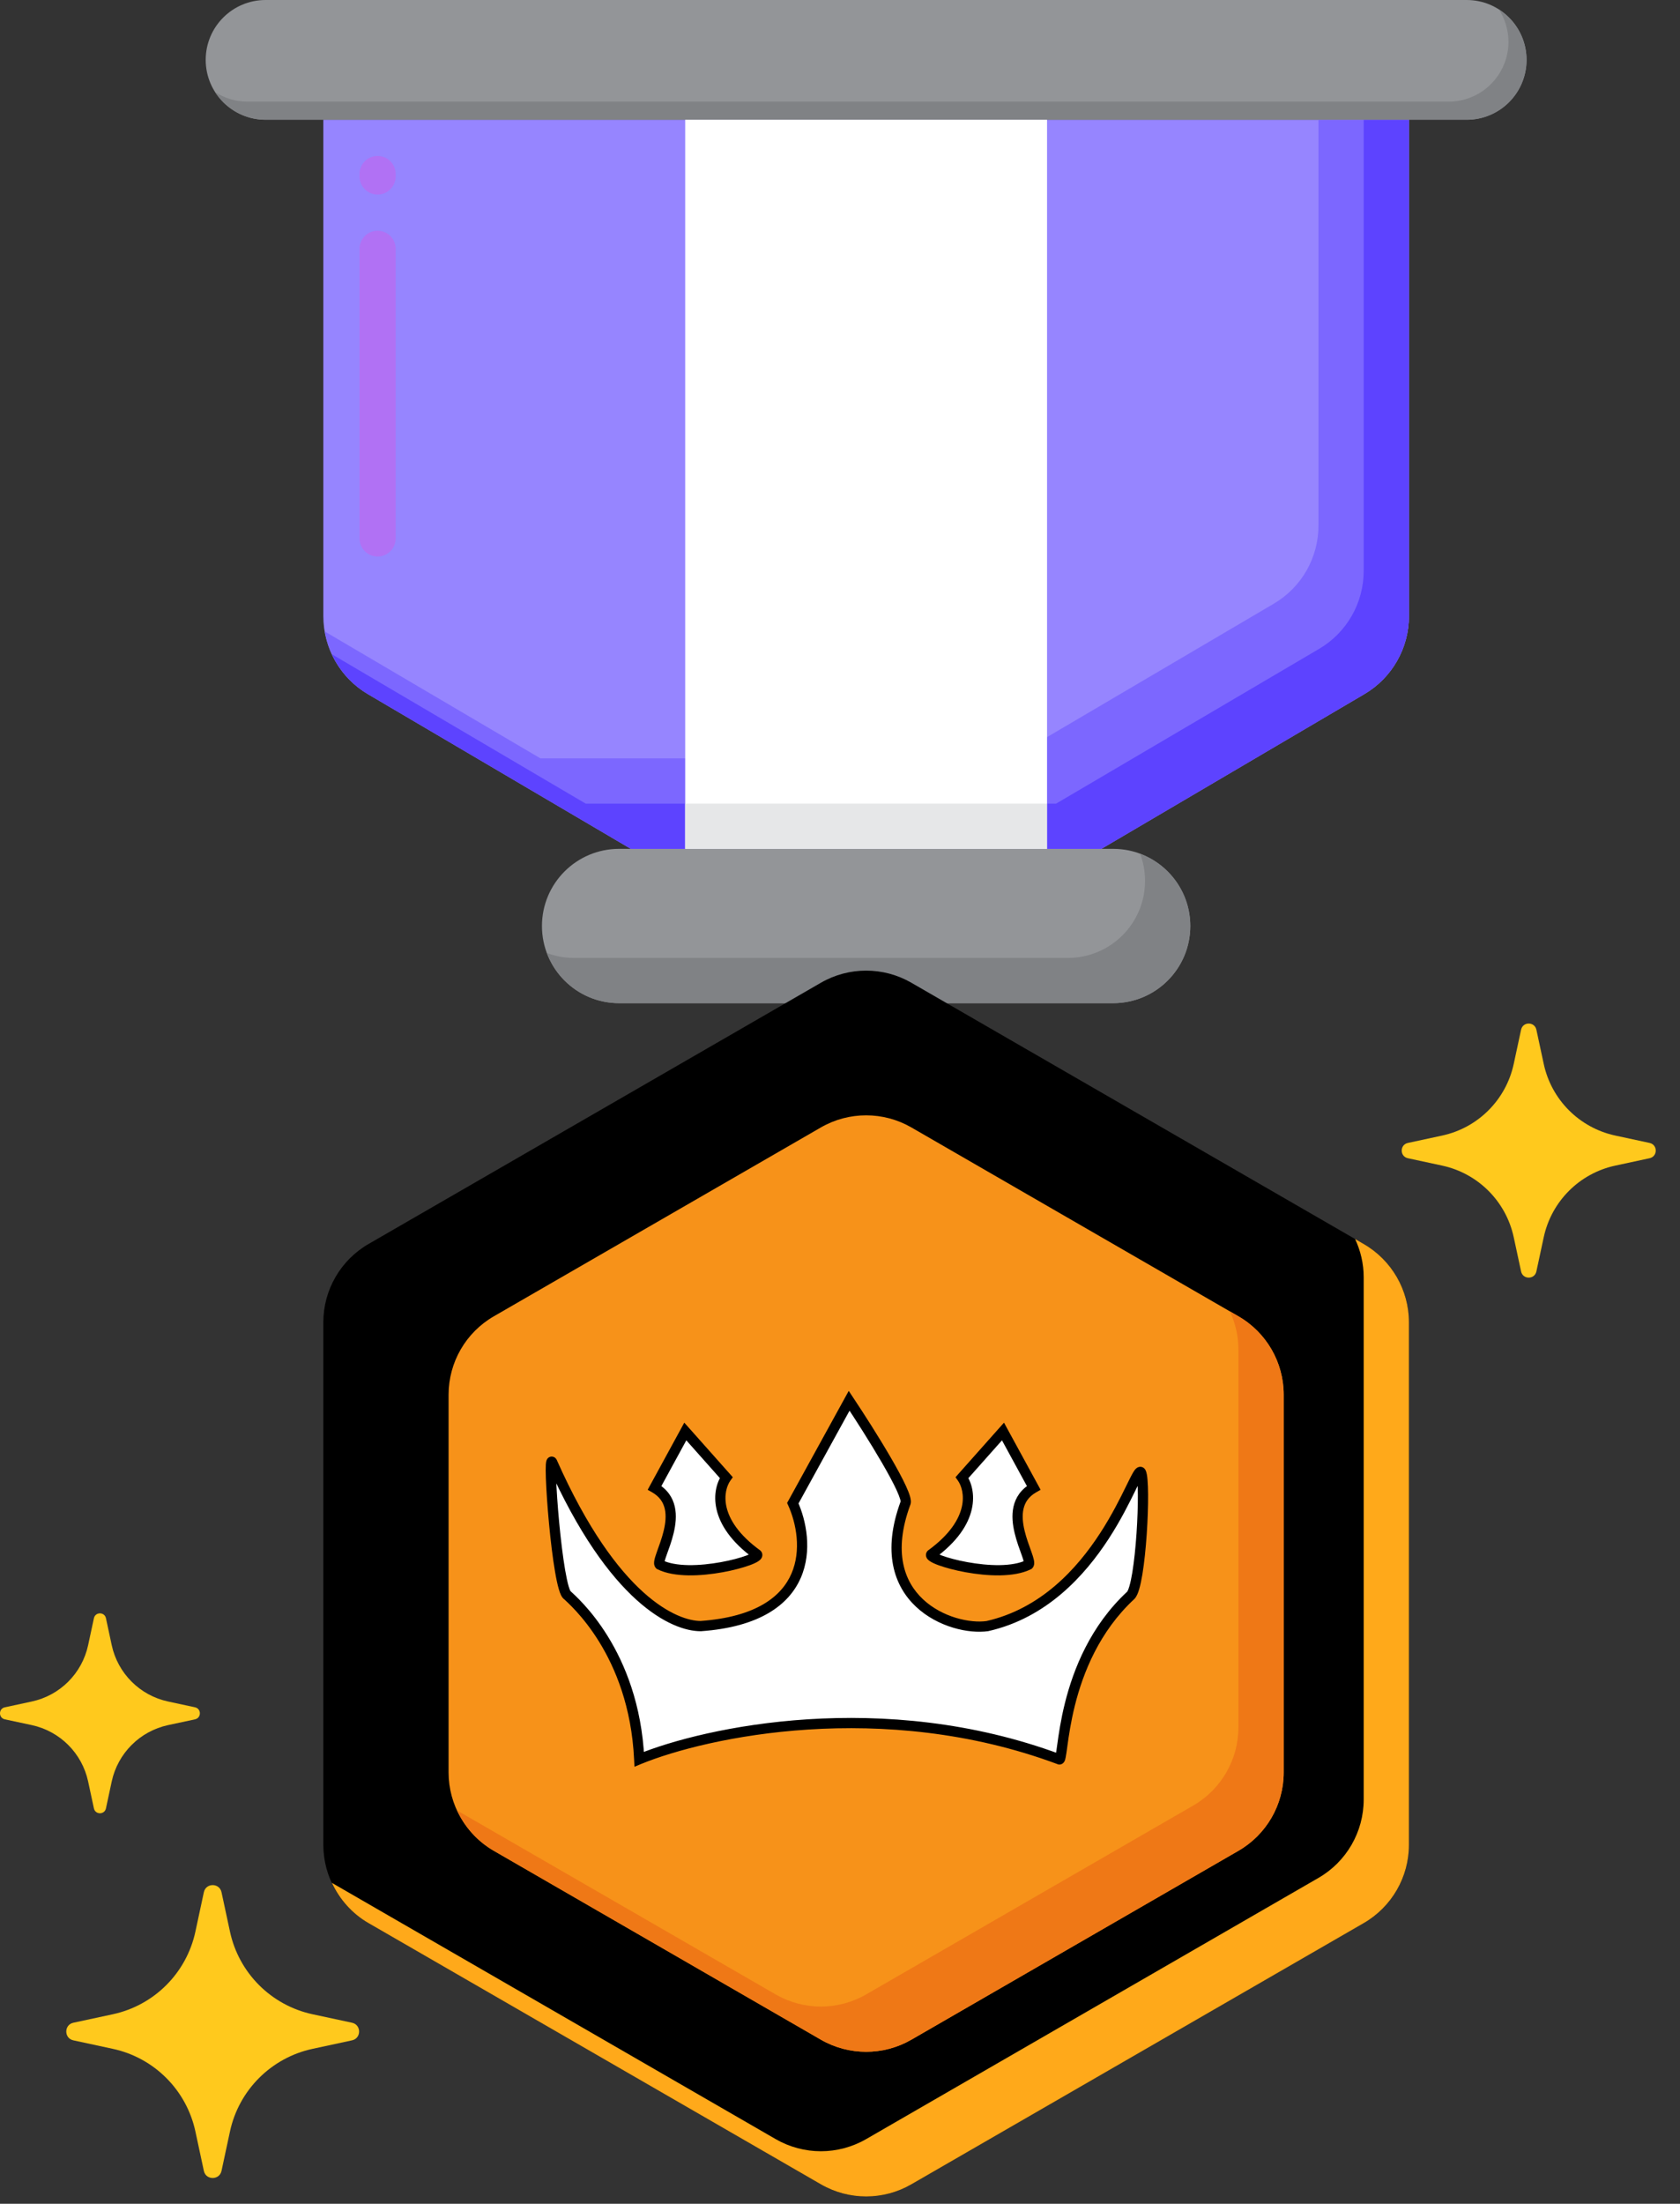 <svg width="61" height="80" viewBox="0 0 61 80" fill="none" xmlns="http://www.w3.org/2000/svg">
<rect x="0" y="0" width="61" height="80" fill="#333333" stroke="none"/>
<g clipPath="url(#clip0_44_10186)">
<path d="M40.418 36.416H22.479C20.932 36.416 19.678 35.162 19.678 33.615C19.678 32.069 20.932 30.814 22.479 30.814H40.418C41.965 30.814 43.219 32.069 43.219 33.615C43.219 35.162 41.965 36.416 40.418 36.416Z" fill="#939598"/>
<path d="M41.398 30.994C41.511 31.299 41.577 31.628 41.577 31.973C41.577 33.52 40.323 34.774 38.776 34.774H20.836C20.491 34.774 20.162 34.709 19.857 34.595C20.255 35.658 21.277 36.416 22.479 36.416H40.418C41.965 36.416 43.219 35.162 43.219 33.615C43.219 32.414 42.461 31.391 41.398 30.994Z" fill="#808285"/>
<path d="M51.158 4.347H11.74V22.366C11.74 23.53 12.355 24.608 13.359 25.197L22.908 30.814H39.989L49.538 25.197C50.542 24.607 51.158 23.53 51.158 22.366V4.347Z" fill="#9685FF"/>
<path d="M13.71 20.202C13.348 20.202 13.054 19.907 13.054 19.545V9.033C13.054 8.671 13.348 8.376 13.71 8.376C14.073 8.376 14.367 8.671 14.367 9.033V19.545C14.367 19.908 14.073 20.202 13.71 20.202ZM13.71 7.062C13.348 7.062 13.054 6.768 13.054 6.405V6.318C13.054 5.955 13.348 5.661 13.71 5.661C14.073 5.661 14.367 5.955 14.367 6.318V6.405C14.367 6.768 14.073 7.062 13.71 7.062Z" fill="#B171F4"/>
<path d="M47.873 4.347V19.081C47.873 20.245 47.257 21.323 46.254 21.913L36.705 27.53H19.623L11.793 22.924C11.956 23.866 12.519 24.703 13.359 25.197L22.908 30.814H39.989L49.538 25.197C50.542 24.607 51.158 23.53 51.158 22.366V4.347H47.873Z" fill="#7C67FF"/>
<path d="M49.515 4.347V20.724C49.515 21.888 48.9 22.965 47.896 23.555L38.347 29.172H21.266L12.054 23.753C12.33 24.346 12.777 24.855 13.359 25.197L22.908 30.814H39.989L49.538 25.197C50.541 24.607 51.157 23.53 51.157 22.366V4.347H49.515Z" fill="#5D43FF"/>
<path d="M53.255 4.347H9.643C8.443 4.347 7.469 3.374 7.469 2.174C7.469 0.973 8.442 0 9.643 0H53.255C54.455 0 55.428 0.973 55.428 2.174C55.428 3.374 54.455 4.347 53.255 4.347Z" fill="#939598"/>
<path d="M54.426 0.345C54.643 0.683 54.771 1.085 54.771 1.517C54.771 2.717 53.798 3.69 52.598 3.69H8.986C8.554 3.69 8.153 3.563 7.814 3.345C8.201 3.947 8.875 4.347 9.643 4.347H53.255C54.455 4.347 55.428 3.374 55.428 2.174C55.428 1.405 55.028 0.732 54.426 0.345Z" fill="#808285"/>
<path d="M24.879 4.347H38.018V30.814H24.879V4.347Z" fill="white" fillOpacity="0.95"/>
<path d="M24.879 29.172H38.018V30.814H24.879V29.172Z" fill="#E6E7E8"/>
<path d="M51.158 66.968V48.002C51.158 46.829 50.532 45.745 49.515 45.158L33.091 35.675C32.075 35.088 30.823 35.088 29.806 35.675L13.382 45.158C12.366 45.745 11.74 46.829 11.74 48.002V66.968C11.74 68.141 12.366 69.226 13.382 69.812L29.806 79.295C30.823 79.882 32.075 79.882 33.091 79.295L49.515 69.812C50.532 69.226 51.158 68.141 51.158 66.968Z" fill="url(#paint0_linear_44_10186)"/>
<path d="M49.515 45.158L49.204 44.978C49.402 45.405 49.515 45.873 49.515 46.36V65.325C49.515 66.499 48.889 67.583 47.873 68.17L31.449 77.652C30.432 78.239 29.18 78.239 28.164 77.652L12.051 68.35C12.331 68.952 12.787 69.469 13.382 69.812L29.806 79.294C30.823 79.881 32.075 79.881 33.091 79.294L49.515 69.812C50.532 69.225 51.158 68.141 51.158 66.967V48.002C51.158 46.829 50.532 45.745 49.515 45.158Z" fill="#FFA91A"/>
<path d="M46.61 64.342V50.629C46.61 49.455 45.983 48.37 44.967 47.784L33.091 40.927C32.075 40.341 30.823 40.341 29.806 40.927L17.93 47.784C16.914 48.37 16.288 49.455 16.288 50.629V64.342C16.288 65.515 16.914 66.6 17.93 67.186L29.806 74.043C30.823 74.629 32.075 74.629 33.091 74.043L44.967 67.186C45.983 66.6 46.61 65.515 46.61 64.342Z" fill="#F79219"/>
<path d="M44.967 47.784L44.656 47.604C44.854 48.031 44.967 48.499 44.967 48.986V62.699C44.967 63.873 44.341 64.957 43.325 65.544L31.449 72.4C30.432 72.987 29.18 72.987 28.164 72.4L16.599 65.724C16.879 66.326 17.335 66.843 17.93 67.186L29.806 74.043C30.823 74.629 32.075 74.629 33.091 74.043L44.967 67.186C45.983 66.599 46.61 65.515 46.61 64.341V50.628C46.61 49.455 45.983 48.37 44.967 47.784Z" fill="#EF7816"/>
<path d="M3.847 58.743L4.056 59.72C4.277 60.746 5.078 61.547 6.104 61.767L7.08 61.977C7.316 62.027 7.316 62.363 7.08 62.414L6.104 62.623C5.078 62.844 4.277 63.645 4.056 64.671L3.847 65.647C3.796 65.882 3.461 65.882 3.41 65.647L3.2 64.671C2.98 63.645 2.179 62.844 1.153 62.623L0.177 62.414C-0.059 62.363 -0.059 62.027 0.177 61.977L1.153 61.767C2.179 61.547 2.98 60.746 3.2 59.72L3.41 58.743C3.461 58.508 3.796 58.508 3.847 58.743Z" fill="#FFC91D"/>
<path d="M8.043 68.69L8.35 70.12C8.673 71.623 9.847 72.797 11.35 73.12L12.78 73.427C13.125 73.501 13.125 73.994 12.78 74.067L11.35 74.375C9.847 74.698 8.673 75.872 8.35 77.375L8.043 78.805C7.969 79.15 7.476 79.15 7.402 78.805L7.095 77.375C6.772 75.872 5.598 74.698 4.095 74.375L2.665 74.067C2.32 73.994 2.32 73.501 2.665 73.427L4.095 73.12C5.598 72.797 6.772 71.623 7.095 70.12L7.402 68.69C7.476 68.345 7.969 68.345 8.043 68.69Z" fill="#FFC91D"/>
<path d="M55.785 37.38L56.052 38.621C56.331 39.925 57.35 40.943 58.654 41.223L59.895 41.49C60.194 41.554 60.194 41.981 59.895 42.045L58.654 42.312C57.35 42.591 56.332 43.61 56.052 44.914L55.785 46.155C55.721 46.454 55.294 46.454 55.23 46.155L54.963 44.914C54.683 43.61 53.665 42.592 52.361 42.312L51.12 42.045C50.821 41.981 50.821 41.554 51.12 41.49L52.361 41.223C53.665 40.943 54.683 39.925 54.963 38.621L55.23 37.38C55.294 37.081 55.721 37.081 55.785 37.38Z" fill="#FFC91D"/>
<g clipPath="url(#clip1_44_10186)">
<path d="M38.454 63.862C32.059 61.483 25.627 62.871 23.21 63.862C23.024 59.959 20.793 58.099 20.607 57.914C20.235 57.728 19.863 52.708 20.049 53.08C22.28 58.099 24.511 59.029 25.441 59.029C29.605 58.732 29.407 55.931 28.787 54.567L30.832 50.849C31.575 51.965 33.025 54.27 32.877 54.567C31.575 58.099 34.55 59.215 35.851 59.029C39.941 58.1 41.242 53.08 41.428 53.452C41.614 53.824 41.428 57.542 41.056 57.914C38.454 60.33 38.64 64.048 38.454 63.862Z" fill="white" fillOpacity="0.95"/>
<path d="M23.21 63.862L23.024 63.871L23.037 64.135L23.28 64.034L23.21 63.862ZM38.454 63.862L38.585 63.731L38.556 63.702L38.519 63.688L38.454 63.862ZM41.056 57.914L41.183 58.05L41.188 58.045L41.056 57.914ZM35.851 59.029L35.877 59.213L35.885 59.212L35.892 59.21L35.851 59.029ZM32.877 54.567L32.71 54.484L32.706 54.493L32.702 54.503L32.877 54.567ZM30.832 50.849L30.986 50.746L30.817 50.491L30.669 50.76L30.832 50.849ZM28.787 54.567L28.624 54.478L28.579 54.559L28.618 54.644L28.787 54.567ZM25.441 59.029V59.215L25.454 59.215L25.441 59.029ZM20.049 53.08L20.22 53.005L20.216 52.997L20.049 53.08ZM20.607 57.914L20.739 57.782L20.717 57.761L20.69 57.747L20.607 57.914ZM23.28 64.034C25.666 63.056 32.049 61.678 38.389 64.037L38.519 63.688C32.069 61.288 25.587 62.686 23.139 63.691L23.28 64.034ZM38.322 63.994C38.351 64.022 38.426 64.078 38.527 64.046C38.605 64.021 38.639 63.958 38.649 63.941C38.673 63.896 38.686 63.839 38.694 63.796C38.714 63.7 38.733 63.552 38.757 63.377C38.806 63.018 38.881 62.503 39.029 61.909C39.327 60.719 39.918 59.224 41.183 58.05L40.93 57.777C39.592 59.02 38.975 60.592 38.668 61.819C38.515 62.433 38.438 62.964 38.389 63.326C38.363 63.511 38.346 63.642 38.33 63.723C38.321 63.769 38.316 63.775 38.321 63.765C38.324 63.76 38.33 63.749 38.342 63.736C38.354 63.724 38.377 63.703 38.413 63.692C38.504 63.663 38.568 63.714 38.585 63.731L38.322 63.994ZM41.188 58.045C41.234 57.999 41.267 57.939 41.293 57.883C41.32 57.825 41.343 57.757 41.365 57.683C41.408 57.534 41.447 57.349 41.481 57.142C41.549 56.727 41.602 56.21 41.637 55.696C41.672 55.181 41.69 54.665 41.687 54.252C41.685 54.047 41.679 53.864 41.666 53.719C41.66 53.647 41.652 53.581 41.642 53.526C41.632 53.474 41.618 53.416 41.594 53.369L41.262 53.535C41.261 53.534 41.268 53.549 41.276 53.593C41.283 53.633 41.29 53.686 41.296 53.751C41.307 53.882 41.313 54.054 41.315 54.255C41.318 54.656 41.3 55.163 41.266 55.67C41.231 56.178 41.179 56.683 41.114 57.082C41.081 57.282 41.046 57.451 41.008 57.578C40.99 57.642 40.971 57.692 40.955 57.729C40.946 57.748 40.939 57.761 40.933 57.77C40.927 57.78 40.924 57.783 40.925 57.782L41.188 58.045ZM41.594 53.369C41.577 53.335 41.532 53.265 41.439 53.249C41.352 53.234 41.288 53.278 41.264 53.298C41.213 53.338 41.172 53.402 41.143 53.452C41.077 53.564 40.99 53.742 40.886 53.954C40.675 54.386 40.371 54.999 39.948 55.651C39.099 56.959 37.786 58.399 35.81 58.848L35.892 59.21C38.006 58.73 39.389 57.195 40.26 55.854C40.696 55.181 41.008 54.551 41.22 54.118C41.328 53.897 41.406 53.737 41.463 53.642C41.495 53.588 41.505 53.581 41.496 53.588C41.492 53.592 41.447 53.628 41.376 53.616C41.299 53.603 41.267 53.546 41.262 53.535L41.594 53.369ZM35.825 58.845C35.227 58.931 34.215 58.713 33.515 58.057C33.169 57.733 32.9 57.302 32.792 56.745C32.684 56.187 32.735 55.49 33.051 54.632L32.702 54.503C32.368 55.411 32.303 56.178 32.427 56.816C32.551 57.456 32.863 57.955 33.261 58.328C34.048 59.066 35.174 59.314 35.877 59.213L35.825 58.845ZM33.043 54.651C33.075 54.587 33.075 54.521 33.072 54.474C33.068 54.424 33.056 54.37 33.041 54.317C33.01 54.21 32.958 54.081 32.893 53.94C32.763 53.657 32.569 53.3 32.35 52.922C31.91 52.164 31.36 51.306 30.986 50.746L30.677 50.953C31.048 51.508 31.594 52.36 32.028 53.108C32.245 53.483 32.433 53.828 32.556 54.096C32.617 54.23 32.66 54.339 32.683 54.419C32.695 54.46 32.7 54.487 32.701 54.503C32.703 54.524 32.697 54.51 32.71 54.484L33.043 54.651ZM30.669 50.76L28.624 54.478L28.95 54.657L30.995 50.939L30.669 50.76ZM28.618 54.644C28.915 55.3 29.102 56.282 28.737 57.124C28.381 57.947 27.468 58.698 25.427 58.844L25.454 59.215C27.578 59.063 28.648 58.265 29.078 57.272C29.5 56.298 29.278 55.199 28.956 54.49L28.618 54.644ZM25.441 58.843C24.625 58.843 22.442 58.005 20.219 53.005L19.88 53.156C22.119 58.194 24.397 59.215 25.441 59.215V58.843ZM20.216 52.997C20.21 52.985 20.2 52.967 20.185 52.949C20.173 52.934 20.141 52.899 20.086 52.883C20.017 52.862 19.952 52.884 19.909 52.919C19.875 52.947 19.858 52.98 19.852 52.995C19.837 53.026 19.831 53.06 19.828 53.081C19.824 53.105 19.821 53.132 19.819 53.161C19.812 53.273 19.813 53.448 19.82 53.659C19.835 54.085 19.876 54.687 19.934 55.305C19.992 55.923 20.068 56.562 20.154 57.059C20.196 57.307 20.242 57.525 20.291 57.69C20.314 57.772 20.341 57.846 20.371 57.907C20.386 57.937 20.404 57.968 20.425 57.996C20.446 58.023 20.478 58.057 20.524 58.08L20.69 57.747C20.713 57.759 20.721 57.771 20.719 57.768C20.718 57.767 20.712 57.759 20.704 57.742C20.688 57.709 20.669 57.657 20.647 57.585C20.605 57.441 20.562 57.239 20.52 56.996C20.437 56.512 20.362 55.884 20.304 55.27C20.246 54.657 20.206 54.062 20.192 53.646C20.184 53.436 20.184 53.278 20.19 53.186C20.192 53.163 20.194 53.148 20.195 53.138C20.197 53.125 20.197 53.132 20.19 53.148C20.187 53.154 20.175 53.181 20.145 53.206C20.107 53.238 20.046 53.258 19.981 53.239C19.931 53.224 19.904 53.193 19.897 53.184C19.888 53.173 19.884 53.164 19.883 53.163L20.216 52.997ZM20.476 58.045C20.659 58.229 22.842 60.044 23.024 63.871L23.395 63.854C23.206 59.874 20.927 57.97 20.739 57.782L20.476 58.045Z" fill="url(#paint1_linear_44_10186)"/>
<path d="M24.883 51.965L23.767 54.01C25.069 54.753 23.767 56.612 23.953 56.798C25.069 57.356 27.671 56.612 27.485 56.426C25.85 55.237 26.06 54.072 26.37 53.638L24.883 51.965Z" fill="white" fillOpacity="0.95"/>
<path d="M23.767 54.01L23.604 53.921L23.517 54.081L23.675 54.171L23.767 54.01ZM24.883 51.965L25.022 51.841L24.846 51.644L24.72 51.876L24.883 51.965ZM26.37 53.638L26.521 53.746L26.608 53.625L26.509 53.514L26.37 53.638ZM27.485 56.426L27.617 56.295L27.607 56.285L27.595 56.276L27.485 56.426ZM23.953 56.798L23.822 56.93L23.843 56.951L23.87 56.965L23.953 56.798ZM23.931 54.099L25.046 52.054L24.72 51.876L23.604 53.921L23.931 54.099ZM24.744 52.088L26.231 53.761L26.509 53.514L25.022 51.841L24.744 52.088ZM26.219 53.53C26.033 53.79 25.892 54.244 26.017 54.79C26.142 55.339 26.532 55.963 27.376 56.577L27.595 56.276C26.803 55.7 26.48 55.147 26.379 54.707C26.278 54.265 26.397 53.92 26.521 53.746L26.219 53.53ZM27.354 56.558C27.334 56.538 27.313 56.504 27.309 56.459C27.306 56.417 27.32 56.387 27.328 56.373C27.341 56.351 27.352 56.349 27.33 56.364C27.293 56.389 27.218 56.425 27.104 56.467C26.881 56.55 26.55 56.64 26.174 56.708C25.799 56.776 25.387 56.821 25.005 56.816C24.618 56.81 24.279 56.753 24.037 56.632L23.87 56.965C24.186 57.122 24.59 57.181 24.999 57.188C25.412 57.194 25.849 57.145 26.241 57.074C26.632 57.003 26.986 56.907 27.233 56.816C27.355 56.771 27.462 56.723 27.536 56.673C27.57 56.651 27.618 56.615 27.649 56.562C27.666 56.532 27.684 56.487 27.68 56.432C27.676 56.373 27.649 56.327 27.617 56.295L27.354 56.558ZM24.085 56.667C24.103 56.685 24.112 56.704 24.116 56.717C24.12 56.729 24.121 56.737 24.121 56.737C24.121 56.737 24.121 56.734 24.122 56.726C24.122 56.719 24.124 56.708 24.127 56.695C24.139 56.638 24.166 56.558 24.204 56.451C24.278 56.245 24.387 55.959 24.459 55.657C24.532 55.354 24.574 55.014 24.501 54.692C24.426 54.361 24.232 54.061 23.86 53.848L23.675 54.171C23.954 54.33 24.085 54.541 24.138 54.774C24.193 55.016 24.165 55.291 24.098 55.57C24.031 55.848 23.931 56.109 23.854 56.326C23.817 56.431 23.782 56.533 23.764 56.616C23.755 56.657 23.747 56.705 23.749 56.752C23.751 56.797 23.763 56.87 23.822 56.93L24.085 56.667Z" fill="url(#paint2_linear_44_10186)"/>
<path d="M36.418 51.965L37.534 54.01C36.232 54.753 37.534 56.612 37.348 56.798C36.232 57.356 33.63 56.612 33.816 56.426C35.452 55.237 35.241 54.072 34.931 53.638L36.418 51.965Z" fill="white" fillOpacity="0.95"/>
<path d="M37.534 54.01L37.697 53.921L37.784 54.081L37.626 54.171L37.534 54.01ZM36.418 51.965L36.279 51.841L36.455 51.644L36.581 51.876L36.418 51.965ZM34.931 53.638L34.78 53.746L34.694 53.625L34.792 53.514L34.931 53.638ZM33.816 56.426L33.684 56.295L33.694 56.285L33.706 56.276L33.816 56.426ZM37.348 56.798L37.479 56.93L37.458 56.951L37.431 56.965L37.348 56.798ZM37.37 54.099L36.255 52.054L36.581 51.876L37.697 53.921L37.37 54.099ZM36.557 52.088L35.07 53.761L34.792 53.514L36.279 51.841L36.557 52.088ZM35.082 53.53C35.268 53.79 35.409 54.244 35.284 54.79C35.159 55.339 34.769 55.963 33.925 56.577L33.706 56.276C34.498 55.7 34.821 55.147 34.922 54.707C35.023 54.265 34.904 53.92 34.78 53.746L35.082 53.53ZM33.947 56.558C33.967 56.538 33.988 56.504 33.992 56.459C33.995 56.417 33.981 56.387 33.973 56.373C33.96 56.351 33.949 56.349 33.971 56.364C34.008 56.389 34.083 56.425 34.197 56.467C34.42 56.55 34.752 56.64 35.127 56.708C35.502 56.776 35.914 56.821 36.297 56.816C36.683 56.81 37.022 56.753 37.265 56.632L37.431 56.965C37.116 57.122 36.711 57.181 36.302 57.188C35.889 57.194 35.452 57.145 35.06 57.074C34.669 57.003 34.315 56.907 34.068 56.816C33.946 56.771 33.839 56.723 33.765 56.673C33.732 56.651 33.683 56.615 33.652 56.562C33.635 56.532 33.617 56.487 33.621 56.432C33.625 56.373 33.652 56.327 33.684 56.295L33.947 56.558ZM37.216 56.667C37.198 56.685 37.189 56.704 37.185 56.717C37.181 56.729 37.181 56.737 37.181 56.737C37.18 56.737 37.181 56.734 37.18 56.726C37.179 56.719 37.177 56.708 37.174 56.695C37.162 56.638 37.135 56.558 37.097 56.451C37.023 56.245 36.914 55.959 36.842 55.657C36.769 55.354 36.727 55.014 36.8 54.692C36.876 54.361 37.069 54.061 37.441 53.848L37.626 54.171C37.347 54.33 37.216 54.541 37.163 54.774C37.108 55.016 37.136 55.291 37.203 55.57C37.27 55.848 37.37 56.109 37.447 56.326C37.485 56.431 37.519 56.533 37.537 56.616C37.546 56.657 37.554 56.705 37.552 56.752C37.55 56.797 37.539 56.87 37.479 56.93L37.216 56.667Z" fill="url(#paint3_linear_44_10186)"/>
</g>
</g>
<defs>
<linearGradient id="paint0_linear_44_10186" x1="12.386" y1="76.49" x2="72.147" y2="72.959" gradientUnits="userSpaceOnUse">
<stop stopColor="#F0C53A"/>
<stop offset="1" stopColor="#F1DC7F"/>
</linearGradient>
<linearGradient id="paint1_linear_44_10186" x1="20.352" y1="62.92" x2="52.672" y2="59.36" gradientUnits="userSpaceOnUse">
<stop stopColor="#F0C53A"/>
<stop offset="1" stopColor="#F1DC7F"/>
</linearGradient>
<linearGradient id="paint2_linear_44_10186" x1="23.829" y1="56.635" x2="29.486" y2="56.356" gradientUnits="userSpaceOnUse">
<stop stopColor="#F0C53A"/>
<stop offset="1" stopColor="#F1DC7F"/>
</linearGradient>
<linearGradient id="paint3_linear_44_10186" x1="37.473" y1="56.635" x2="31.815" y2="56.356" gradientUnits="userSpaceOnUse">
<stop stopColor="#F0C53A"/>
<stop offset="1" stopColor="#F1DC7F"/>
</linearGradient>
<clipPath id="clip0_44_10186">
<rect width="60.119" height="79.735" fill="white"/>
</clipPath>
<clipPath id="clip1_44_10186">
<rect width="21.812" height="20.529" fill="white" transform="translate(20 47)"/>
</clipPath>
</defs>
</svg>
